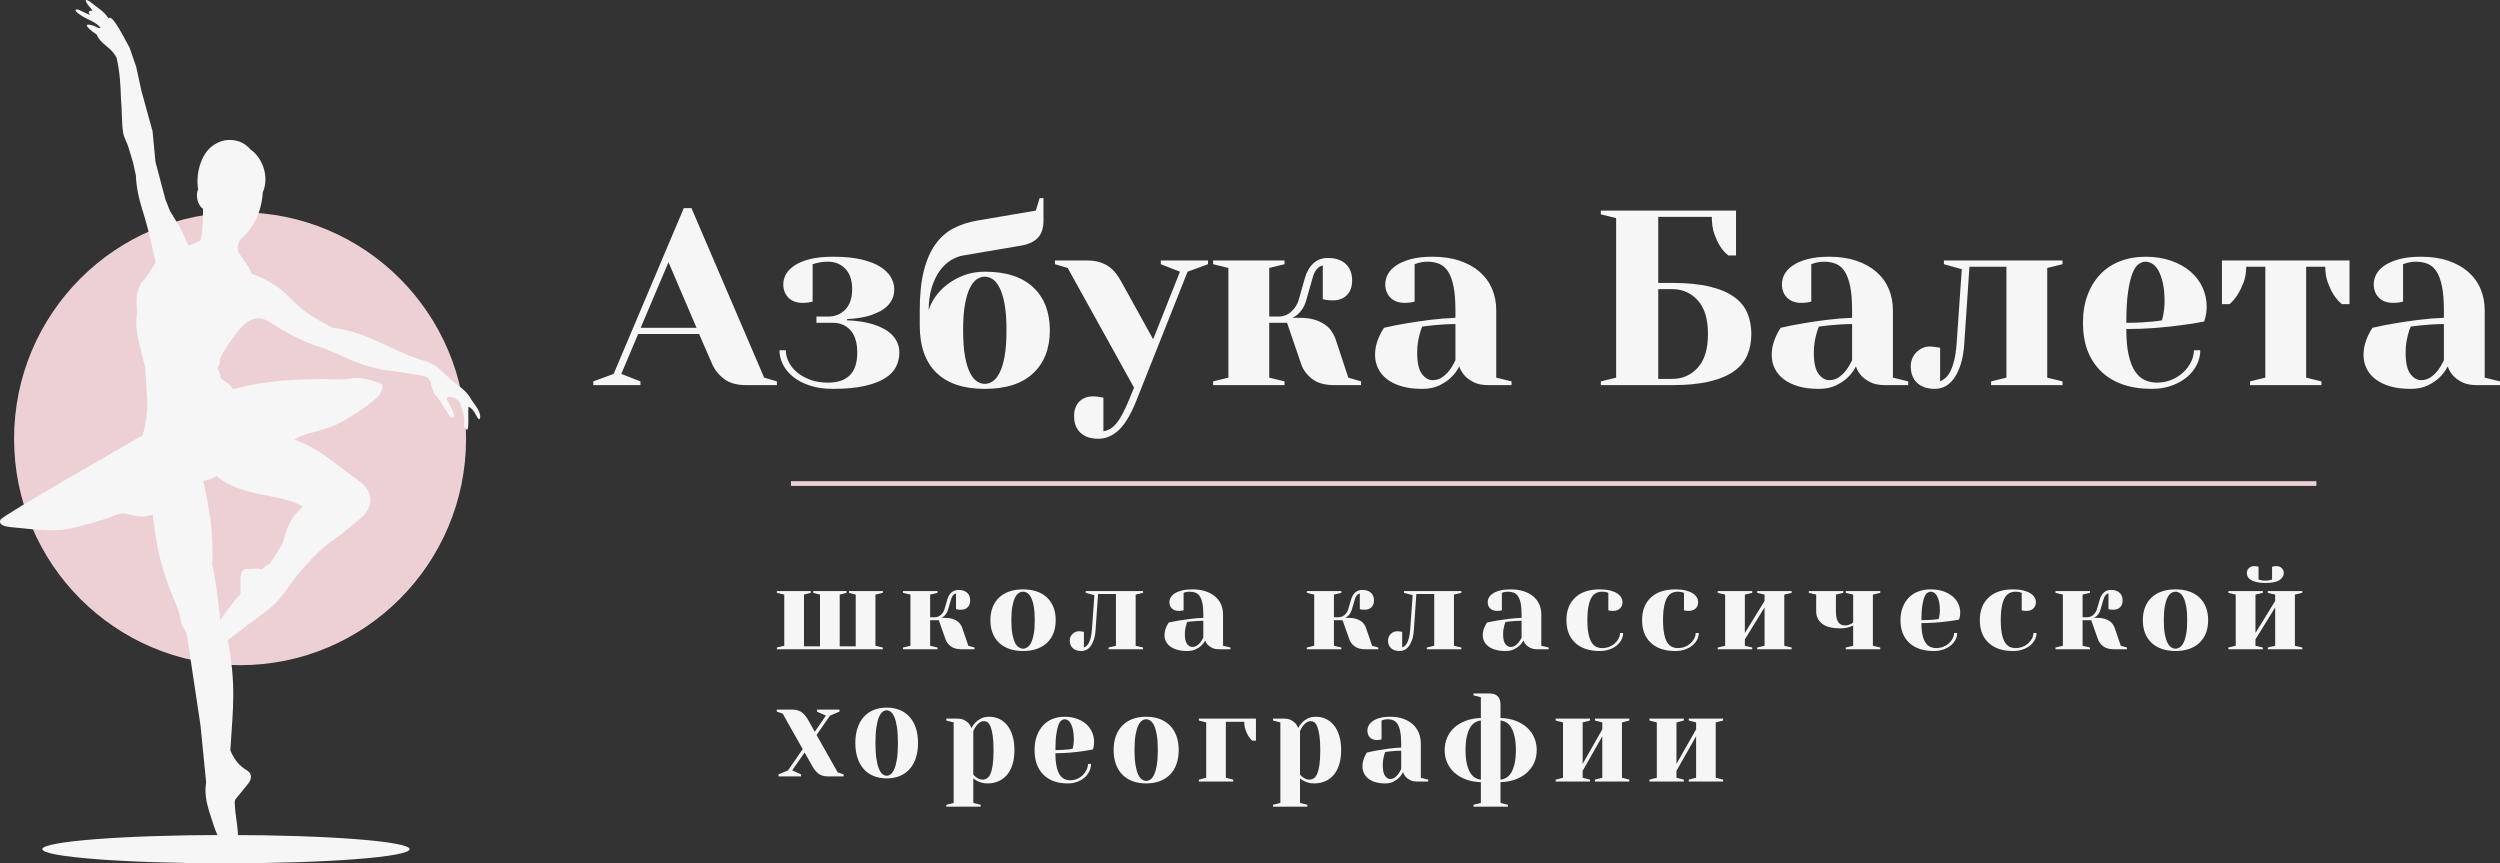 <?xml version="1.0" encoding="UTF-8"?>
<svg xmlns="http://www.w3.org/2000/svg" width="139" height="48" viewBox="0 0 139 48" fill="none">
  <rect x="0" y="0" width="139" height="48" fill="#333333" stroke="none"/>
  <path fill-rule="evenodd" clip-rule="evenodd" d="M13.348 11.804C20.288 11.804 25.913 17.441 25.913 24.394C25.913 31.347 20.288 36.984 13.348 36.984C6.409 36.984 0.783 31.347 0.783 24.394C0.783 17.441 6.409 11.804 13.348 11.804Z" fill="#EDD0D4"></path>
  <path fill-rule="evenodd" clip-rule="evenodd" d="M10.489 13.661C10.712 13.564 10.934 13.467 11.157 13.37C11.268 12.837 11.289 12.231 11.289 11.609C10.972 11.404 10.866 10.855 11.017 10.521C10.873 9.745 11.14 8.61 11.798 8.123C12.121 7.884 12.49 7.75 12.89 7.785C13.284 7.819 13.638 7.966 13.925 8.31C13.999 8.359 14.068 8.415 14.133 8.478C14.707 9.035 14.932 9.96 14.609 10.703C14.549 11.738 14.131 12.661 13.339 13.345C13.252 13.549 13.186 13.757 13.232 13.994C13.554 14.467 13.919 14.925 13.982 15.215C14.861 15.517 15.628 16.01 16.275 16.711C16.859 17.349 17.671 17.79 18.469 18.215C20.608 18.521 21.484 19.378 23.386 19.997C23.488 20.031 23.59 20.062 23.691 20.098C24.247 20.298 24.312 20.406 24.701 20.773C24.989 21.044 25.264 21.28 25.522 21.468C25.807 21.673 26.039 21.905 26.182 22.182C26.342 22.44 26.564 22.668 26.663 22.955C26.754 23.219 26.673 23.496 26.494 23.127C26.383 22.898 26.238 22.69 26.05 22.614C26.008 22.78 26.098 23.941 25.96 23.892C25.876 23.862 25.824 23.773 25.798 23.628C25.833 23.334 25.775 23.074 25.715 22.814C25.639 22.617 25.587 22.34 25.412 22.214C25.304 22.137 25.182 22.086 25.039 22.07C24.826 22.059 24.801 22.163 24.924 22.357C25.007 22.526 25.084 22.697 25.175 22.863C25.242 22.984 25.304 23.276 25.095 23.203C24.953 23.155 24.429 22.166 24.28 22.053C24.085 21.838 24.013 21.559 23.95 21.276C23.892 21.108 23.804 20.986 23.673 20.936C23.593 20.906 23.378 20.882 23.279 20.862C22.61 20.731 21.927 20.64 21.242 20.558C19.597 20.187 19.351 19.881 17.948 19.344C16.852 19.005 15.848 18.486 14.905 17.848C14.162 17.451 13.64 17.898 13.181 18.48C12.803 18.966 12.457 19.458 12.232 19.967C12.236 20.164 12.177 20.33 12.092 20.482C12.195 20.661 12.269 20.846 12.274 21.047C12.578 21.211 12.803 21.415 12.975 21.645C14.565 21.162 16.704 21.041 18.49 21.084C19.681 21.181 19.565 20.744 21.153 21.314C21.433 21.414 21.141 21.947 20.974 22.095C20.365 22.634 19.685 23.065 18.987 23.466C18.045 24.007 16.779 24.066 16.39 24.444C17.998 25.088 18.453 25.668 19.936 26.722C20.785 27.326 20.823 28.177 20.011 28.847C19.646 29.148 19.28 29.45 18.915 29.752C18.261 30.187 17.652 30.693 17.108 31.305C16.812 31.633 16.523 31.971 16.255 32.341C16.014 32.674 15.82 32.953 15.554 33.274C15.128 33.789 14.524 34.176 13.999 34.588C13.559 34.892 13.104 35.278 12.665 35.583C13.126 38.093 12.971 39.181 12.807 41.721C13.018 42.216 13.28 42.574 13.743 42.843C14.045 43.018 13.984 43.347 13.794 43.58C13.63 43.781 13.465 43.983 13.301 44.184C13.011 44.539 13.041 44.436 13.066 44.897C13.098 45.496 13.402 46.762 13.12 47.188C12.947 47.197 12.774 47.205 12.601 47.213C12.04 46.619 11.872 45.827 11.619 45.078C11.472 44.58 11.367 44.071 11.462 43.507C11.358 42.452 11.253 41.397 11.149 40.342C10.901 38.693 10.653 37.043 10.406 35.394C10.335 34.919 10.072 34.962 10.019 34.309C9.991 34.205 9.963 34.101 9.935 33.997C9.932 33.986 9.931 33.974 9.926 33.964C9.155 32.051 8.778 31.165 8.492 28.608C7.632 28.951 7.107 28.358 6.463 28.623C5.624 28.968 4.81 29.171 3.999 29.367C2.966 29.616 1.698 29.404 0.603 29.309C0.335 29.285 -0.128 29.198 0.033 28.888C0.157 28.651 7.092 24.689 7.932 24.197C8.111 23.566 8.196 22.923 8.188 22.269C8.146 21.652 8.105 21.034 8.064 20.416C7.935 19.893 7.805 19.37 7.676 18.846C7.586 18.367 7.53 17.885 7.627 17.384C7.565 16.705 7.549 16.044 7.984 15.575C8.251 15.285 8.444 14.923 8.658 14.592C8.453 13.757 8.294 12.909 8.044 12.087C7.783 11.233 7.598 10.666 7.552 9.739C7.503 9.512 7.453 9.285 7.404 9.058C7.316 8.767 7.228 8.476 7.14 8.185C7.053 7.896 6.891 7.663 6.843 7.357C6.762 6.836 6.787 6.092 6.728 5.527C6.706 4.748 6.661 3.973 6.484 3.217C6.172 2.593 5.648 2.528 5.363 1.908C5.135 1.774 4.39 1.187 5.189 1.426C5.35 1.491 5.457 1.59 5.602 1.555C5.26 1.154 4.953 1.164 4.434 0.809C4.043 0.541 4.2 0.445 4.481 0.59C4.675 0.69 4.868 0.784 5.029 0.84C4.873 0.69 4.901 0.6 5.152 0.583C5.125 0.548 4.818 0.227 4.77 0.059C4.729 -0.085 4.988 0.074 5.038 0.117C5.492 0.503 5.728 0.567 6.043 1.032C6.223 0.684 7.042 2.383 7.206 2.652C7.33 3.012 7.454 3.372 7.577 3.732C7.672 4.171 7.767 4.61 7.862 5.049C8.068 5.797 8.274 6.545 8.481 7.292C8.536 7.866 8.591 8.439 8.646 9.012C8.83 9.705 9.014 10.397 9.198 11.09C9.281 11.3 9.363 11.511 9.446 11.721C9.657 12.07 9.869 12.419 10.081 12.768C10.177 12.987 10.273 13.206 10.37 13.424C10.409 13.503 10.449 13.582 10.489 13.661ZM12.251 34.485C12.567 33.977 12.948 33.495 13.373 33.031C13.373 32.785 13.373 32.538 13.373 32.292C13.38 31.963 13.38 31.538 13.876 31.644C14.105 31.612 14.337 31.601 14.577 31.652C14.681 31.529 14.818 31.42 15.015 31.336C15.257 30.946 15.498 30.555 15.74 30.165C15.897 29.477 16.109 28.797 16.829 28.187C15.924 27.461 13.345 27.664 12.045 26.459C11.814 26.614 11.562 26.691 11.303 26.741C11.605 28.146 11.895 29.564 11.798 31.394C12.033 32.425 12.131 33.455 12.251 34.485Z" fill="#F6F6F6"></path>
  <path fill-rule="evenodd" clip-rule="evenodd" d="M12.565 46.426C18.203 46.426 22.773 46.778 22.773 47.213C22.773 47.647 18.203 48 12.565 48C6.926 48 2.355 47.647 2.355 47.213C2.355 46.778 6.926 46.426 12.565 46.426Z" fill="#F6F6F6"></path>
  <path fill-rule="evenodd" clip-rule="evenodd" d="M43.978 26.754H128.792V27.016H43.978V26.754Z" fill="#EDD0D4"></path>
  <path fill-rule="evenodd" clip-rule="evenodd" d="M43.193 36.002L43.605 35.905V33.059L43.193 32.962V32.865H45.078V32.962L44.701 33.059V35.937H45.592V33.059L45.215 32.962V32.865H47.065V32.962L46.688 33.059V35.937H47.578V33.059L47.202 32.962V32.865H49.086V32.962L48.674 33.059V35.905L49.086 36.002V36.099H43.193V36.002ZM52.538 34.353C52.685 34.353 52.811 34.368 52.918 34.398C53.026 34.428 53.118 34.468 53.196 34.518C53.273 34.567 53.337 34.626 53.384 34.692C53.432 34.759 53.47 34.829 53.497 34.903L53.84 35.905L54.182 36.002V36.099H53.463C53.207 36.099 53.008 36.044 52.864 35.934C52.72 35.824 52.623 35.696 52.572 35.549L52.196 34.482H51.716V35.905L52.127 36.002V36.099H50.209V36.002L50.62 35.905V33.059L50.209 32.962V32.865H52.127V32.962L51.716 33.059V34.32H51.956C52.093 34.32 52.209 34.278 52.305 34.194C52.402 34.11 52.467 34.012 52.504 33.9L52.675 33.318C52.726 33.154 52.802 33.027 52.905 32.937C53.008 32.846 53.137 32.8 53.292 32.8C53.497 32.8 53.657 32.852 53.772 32.956C53.885 33.059 53.943 33.202 53.943 33.382C53.943 33.546 53.896 33.673 53.802 33.764C53.709 33.855 53.584 33.9 53.429 33.9C53.393 33.9 53.357 33.899 53.322 33.897C53.288 33.895 53.26 33.891 53.237 33.887C53.205 33.883 53.178 33.876 53.155 33.867V32.995C53.022 33.025 52.931 33.133 52.881 33.318L52.71 33.9C52.682 33.991 52.648 34.065 52.607 34.123C52.566 34.181 52.525 34.228 52.483 34.262C52.433 34.305 52.383 34.336 52.333 34.353L52.538 34.353ZM56.882 36.066C56.96 36.066 57.037 36.043 57.115 35.995C57.193 35.948 57.262 35.865 57.324 35.746C57.385 35.628 57.436 35.466 57.474 35.261C57.513 35.056 57.532 34.797 57.532 34.482C57.532 34.167 57.513 33.908 57.474 33.703C57.436 33.498 57.385 33.336 57.324 33.218C57.262 33.099 57.193 33.016 57.115 32.969C57.037 32.921 56.96 32.898 56.882 32.898C56.804 32.898 56.727 32.921 56.649 32.969C56.571 33.016 56.502 33.099 56.44 33.218C56.379 33.336 56.328 33.498 56.289 33.703C56.25 33.908 56.231 34.167 56.231 34.482C56.231 34.797 56.25 35.056 56.289 35.261C56.328 35.466 56.379 35.628 56.44 35.746C56.502 35.865 56.571 35.948 56.649 35.995C56.727 36.043 56.804 36.066 56.882 36.066ZM56.882 32.769C57.165 32.769 57.419 32.807 57.642 32.885C57.866 32.962 58.056 33.076 58.214 33.224C58.372 33.373 58.491 33.553 58.574 33.764C58.656 33.975 58.697 34.215 58.697 34.482C58.697 34.749 58.656 34.989 58.574 35.2C58.491 35.411 58.372 35.591 58.214 35.74C58.056 35.889 57.866 36.002 57.642 36.079C57.419 36.157 57.165 36.196 56.882 36.196C56.599 36.196 56.345 36.157 56.121 36.079C55.897 36.002 55.707 35.889 55.549 35.74C55.392 35.591 55.272 35.411 55.19 35.2C55.107 34.989 55.066 34.749 55.066 34.482C55.066 34.215 55.107 33.975 55.19 33.764C55.272 33.553 55.392 33.373 55.549 33.224C55.707 33.076 55.897 32.962 56.121 32.885C56.345 32.807 56.599 32.769 56.882 32.769ZM60.848 33.091L60.369 32.962V32.865H63.554V32.962L63.143 33.059V35.905L63.554 36.002V36.099H61.636V36.002L62.047 35.905V33.027H61.053L60.916 34.999C60.903 35.22 60.871 35.405 60.821 35.556C60.771 35.706 60.71 35.83 60.64 35.924C60.569 36.019 60.49 36.088 60.403 36.131C60.316 36.174 60.225 36.196 60.129 36.196C59.923 36.196 59.764 36.144 59.65 36.041C59.535 35.937 59.478 35.795 59.478 35.614C59.478 35.467 59.53 35.344 59.633 35.245C59.735 35.146 59.855 35.097 59.992 35.097C60.028 35.097 60.062 35.098 60.091 35.103C60.121 35.107 60.149 35.111 60.177 35.116C60.204 35.12 60.234 35.124 60.266 35.129V36.002C60.307 35.985 60.352 35.958 60.4 35.921C60.447 35.884 60.492 35.83 60.533 35.756C60.574 35.683 60.611 35.585 60.643 35.462C60.675 35.339 60.697 35.185 60.711 34.999L60.848 33.091ZM66.014 34.579C65.986 34.635 65.964 34.7 65.945 34.773C65.927 34.834 65.911 34.904 65.897 34.986C65.884 35.069 65.877 35.159 65.877 35.258C65.877 35.517 65.919 35.7 66.004 35.808C66.088 35.916 66.183 35.97 66.288 35.97C66.393 35.97 66.483 35.943 66.559 35.889C66.634 35.835 66.697 35.775 66.747 35.711C66.806 35.633 66.859 35.547 66.904 35.452V34.515C66.799 34.515 66.694 34.518 66.589 34.524C66.484 34.531 66.388 34.538 66.302 34.547C66.201 34.56 66.105 34.57 66.014 34.579ZM66.288 32.769C66.562 32.769 66.805 32.803 67.017 32.872C67.23 32.941 67.409 33.037 67.555 33.16C67.701 33.283 67.812 33.429 67.888 33.599C67.963 33.77 68.001 33.956 68.001 34.159V35.905L68.412 36.002V36.099H67.795C67.631 36.099 67.498 36.074 67.398 36.024C67.297 35.975 67.217 35.92 67.158 35.86C67.089 35.786 67.039 35.705 67.007 35.614C66.948 35.726 66.873 35.823 66.781 35.905C66.704 35.978 66.601 36.045 66.473 36.105C66.345 36.166 66.192 36.196 66.014 36.196C65.799 36.196 65.613 36.173 65.456 36.128C65.298 36.083 65.167 36.02 65.061 35.94C64.957 35.86 64.878 35.768 64.825 35.662C64.773 35.557 64.746 35.443 64.746 35.323C64.746 35.224 64.758 35.132 64.781 35.048C64.804 34.964 64.831 34.889 64.863 34.825C64.899 34.747 64.941 34.676 64.986 34.611C65.178 34.568 65.381 34.53 65.596 34.495C65.779 34.465 65.984 34.436 66.213 34.408C66.441 34.38 66.671 34.361 66.904 34.353V34.159C66.904 33.909 66.887 33.702 66.853 33.538C66.819 33.374 66.77 33.245 66.706 33.15C66.642 33.055 66.563 32.989 66.469 32.953C66.376 32.916 66.27 32.898 66.151 32.898C66.101 32.898 66.055 32.901 66.014 32.907C65.973 32.914 65.936 32.921 65.904 32.93C65.868 32.943 65.836 32.954 65.808 32.962V33.932C65.776 33.941 65.747 33.947 65.719 33.952C65.692 33.956 65.663 33.959 65.634 33.961C65.604 33.964 65.571 33.965 65.534 33.965C65.379 33.965 65.255 33.92 65.161 33.832C65.067 33.744 65.02 33.626 65.02 33.48C65.02 33.389 65.044 33.301 65.092 33.218C65.141 33.133 65.216 33.058 65.319 32.991C65.421 32.925 65.553 32.87 65.713 32.83C65.873 32.789 66.064 32.769 66.288 32.769ZM74.988 34.353C75.134 34.353 75.261 34.368 75.368 34.398C75.476 34.428 75.568 34.468 75.646 34.518C75.724 34.567 75.786 34.626 75.835 34.692C75.883 34.759 75.92 34.829 75.948 34.903L76.29 35.905L76.632 36.002V36.099H75.913C75.658 36.099 75.458 36.044 75.314 35.934C75.17 35.824 75.073 35.696 75.023 35.549L74.646 34.482H74.166V35.905L74.577 36.002V36.099H72.659V36.002L73.07 35.905V33.059L72.659 32.962V32.865H74.577V32.962L74.166 33.059V34.32H74.406C74.543 34.32 74.66 34.278 74.755 34.194C74.851 34.11 74.918 34.012 74.954 33.9L75.125 33.318C75.176 33.154 75.252 33.027 75.355 32.937C75.458 32.846 75.586 32.8 75.742 32.8C75.948 32.8 76.107 32.852 76.222 32.956C76.336 33.059 76.393 33.202 76.393 33.382C76.393 33.546 76.346 33.673 76.252 33.764C76.159 33.855 76.034 33.9 75.879 33.9C75.843 33.9 75.807 33.899 75.773 33.897C75.739 33.895 75.71 33.891 75.687 33.887C75.655 33.883 75.628 33.876 75.605 33.867V32.995C75.472 33.025 75.381 33.133 75.331 33.318L75.16 33.9C75.132 33.991 75.098 34.065 75.057 34.123C75.016 34.181 74.975 34.228 74.934 34.262C74.883 34.305 74.833 34.336 74.783 34.353L74.988 34.353ZM78.544 33.091L78.065 32.962V32.865H81.25V32.962L80.839 33.059V35.905L81.25 36.002V36.099H79.332V36.002L79.743 35.905V33.027H78.749L78.612 34.999C78.599 35.22 78.567 35.405 78.517 35.556C78.466 35.706 78.406 35.83 78.335 35.924C78.264 36.019 78.185 36.088 78.099 36.131C78.012 36.174 77.921 36.196 77.825 36.196C77.619 36.196 77.459 36.144 77.345 36.041C77.231 35.937 77.174 35.795 77.174 35.614C77.174 35.467 77.225 35.344 77.328 35.245C77.43 35.146 77.551 35.097 77.688 35.097C77.724 35.097 77.757 35.098 77.787 35.103C77.817 35.107 77.845 35.111 77.872 35.116C77.9 35.12 77.93 35.124 77.962 35.129V36.002C78.003 35.985 78.047 35.958 78.095 35.921C78.143 35.884 78.188 35.83 78.229 35.756C78.27 35.683 78.306 35.585 78.338 35.462C78.371 35.339 78.393 35.185 78.407 34.999L78.544 33.091ZM83.709 34.579C83.682 34.635 83.66 34.7 83.641 34.773C83.623 34.834 83.607 34.904 83.593 34.986C83.579 35.069 83.573 35.159 83.573 35.258C83.573 35.517 83.615 35.7 83.699 35.808C83.784 35.916 83.879 35.97 83.984 35.97C84.089 35.97 84.179 35.943 84.254 35.889C84.33 35.835 84.393 35.775 84.442 35.711C84.502 35.633 84.555 35.547 84.6 35.452V34.515C84.495 34.515 84.39 34.518 84.285 34.524C84.18 34.531 84.084 34.538 83.997 34.547C83.897 34.56 83.801 34.57 83.709 34.579ZM83.984 32.769C84.258 32.769 84.501 32.803 84.713 32.872C84.925 32.941 85.105 33.037 85.251 33.16C85.397 33.283 85.508 33.429 85.583 33.599C85.658 33.77 85.696 33.956 85.696 34.159V35.905L86.107 36.002V36.099H85.491C85.326 36.099 85.194 36.074 85.093 36.024C84.993 35.975 84.913 35.92 84.854 35.86C84.785 35.786 84.735 35.705 84.703 35.614C84.643 35.726 84.568 35.823 84.477 35.905C84.399 35.978 84.297 36.045 84.168 36.105C84.04 36.166 83.887 36.196 83.709 36.196C83.495 36.196 83.309 36.173 83.151 36.128C82.994 36.083 82.862 36.02 82.757 35.94C82.652 35.86 82.573 35.768 82.521 35.662C82.468 35.557 82.442 35.443 82.442 35.323C82.442 35.224 82.454 35.132 82.476 35.048C82.499 34.964 82.527 34.889 82.559 34.825C82.595 34.747 82.636 34.676 82.682 34.611C82.874 34.568 83.077 34.53 83.291 34.495C83.474 34.465 83.68 34.436 83.908 34.408C84.136 34.38 84.367 34.361 84.6 34.353V34.159C84.6 33.909 84.583 33.702 84.549 33.538C84.515 33.374 84.465 33.245 84.401 33.15C84.338 33.055 84.259 32.989 84.165 32.953C84.071 32.916 83.965 32.898 83.846 32.898C83.796 32.898 83.751 32.901 83.709 32.907C83.668 32.914 83.632 32.921 83.6 32.93C83.563 32.943 83.531 32.954 83.504 32.962V33.932C83.472 33.941 83.442 33.947 83.415 33.952C83.388 33.956 83.359 33.959 83.329 33.961C83.299 33.964 83.266 33.965 83.23 33.965C83.075 33.965 82.95 33.92 82.856 33.832C82.763 33.744 82.716 33.626 82.716 33.48C82.716 33.389 82.74 33.301 82.788 33.218C82.836 33.133 82.911 33.058 83.014 32.991C83.117 32.925 83.248 32.87 83.408 32.83C83.568 32.789 83.76 32.769 83.984 32.769ZM89.081 32.898C88.962 32.898 88.852 32.921 88.752 32.969C88.651 33.016 88.564 33.099 88.491 33.218C88.419 33.336 88.361 33.498 88.32 33.703C88.279 33.908 88.258 34.167 88.258 34.482C88.258 34.788 88.279 35.041 88.32 35.242C88.361 35.442 88.419 35.601 88.491 35.717C88.564 35.834 88.651 35.916 88.752 35.963C88.852 36.01 88.962 36.034 89.081 36.034C89.218 36.034 89.346 36.01 89.468 35.963C89.589 35.916 89.694 35.852 89.783 35.772C89.872 35.693 89.943 35.602 89.995 35.501C90.048 35.399 90.074 35.297 90.074 35.194H90.245C90.245 35.323 90.214 35.448 90.153 35.569C90.091 35.689 90.003 35.796 89.889 35.889C89.775 35.981 89.638 36.056 89.478 36.112C89.318 36.168 89.14 36.196 88.944 36.196C88.359 36.196 87.904 36.044 87.58 35.74C87.256 35.436 87.094 35.017 87.094 34.482C87.094 33.947 87.256 33.528 87.58 33.224C87.904 32.92 88.359 32.769 88.944 32.769C89.167 32.769 89.359 32.789 89.519 32.83C89.679 32.871 89.81 32.925 89.913 32.991C90.016 33.058 90.091 33.134 90.139 33.218C90.187 33.302 90.211 33.389 90.211 33.48C90.211 33.626 90.164 33.744 90.07 33.832C89.977 33.92 89.852 33.965 89.697 33.965C89.661 33.965 89.625 33.963 89.591 33.962C89.557 33.959 89.528 33.956 89.505 33.952C89.473 33.947 89.446 33.941 89.423 33.933V32.963C89.395 32.954 89.364 32.943 89.327 32.93C89.295 32.922 89.259 32.914 89.218 32.907C89.177 32.901 89.131 32.898 89.081 32.898ZM93.287 32.898C93.168 32.898 93.059 32.921 92.958 32.969C92.857 33.016 92.771 33.099 92.698 33.218C92.624 33.336 92.568 33.498 92.527 33.703C92.486 33.908 92.465 34.167 92.465 34.482C92.465 34.788 92.486 35.041 92.527 35.242C92.568 35.442 92.624 35.601 92.698 35.717C92.771 35.834 92.857 35.916 92.958 35.963C93.059 36.01 93.168 36.034 93.287 36.034C93.424 36.034 93.553 36.01 93.674 35.963C93.795 35.916 93.9 35.852 93.989 35.772C94.078 35.693 94.149 35.602 94.201 35.501C94.254 35.399 94.28 35.297 94.28 35.194H94.452C94.452 35.323 94.421 35.448 94.359 35.569C94.297 35.689 94.21 35.796 94.095 35.889C93.981 35.981 93.844 36.056 93.684 36.112C93.525 36.168 93.346 36.196 93.15 36.196C92.566 36.196 92.111 36.044 91.787 35.74C91.462 35.436 91.3 35.017 91.3 34.482C91.3 33.947 91.462 33.528 91.787 33.224C92.111 32.92 92.566 32.769 93.15 32.769C93.374 32.769 93.566 32.789 93.725 32.83C93.885 32.871 94.017 32.925 94.119 32.991C94.222 33.058 94.297 33.134 94.345 33.218C94.393 33.302 94.417 33.389 94.417 33.48C94.417 33.626 94.371 33.744 94.276 33.832C94.183 33.92 94.059 33.965 93.903 33.965C93.867 33.965 93.832 33.963 93.797 33.962C93.763 33.959 93.734 33.956 93.712 33.952C93.68 33.947 93.652 33.941 93.629 33.933V32.963C93.602 32.954 93.57 32.943 93.534 32.93C93.502 32.922 93.465 32.914 93.424 32.907C93.383 32.901 93.337 32.898 93.287 32.898ZM97.699 32.962V32.865H99.617V32.962L99.206 33.059V35.905L99.617 36.002V36.099H97.699V36.002L98.11 35.905V33.771L97.014 35.549V35.905L97.425 36.002V36.099H95.507V36.002L95.918 35.905V33.059L95.507 32.962V32.865H97.425V32.962L97.014 33.059V35.194L98.11 33.415V33.059L97.699 32.962ZM103.036 33.059L102.625 32.962V32.865H104.543V32.962L104.132 33.059V35.905L104.543 36.002V36.099H102.625V36.002L103.036 35.905V34.773C102.981 34.808 102.917 34.836 102.844 34.857C102.78 34.879 102.703 34.897 102.614 34.912C102.525 34.927 102.426 34.935 102.316 34.935C101.855 34.935 101.517 34.848 101.303 34.673C101.088 34.498 100.98 34.273 100.98 33.997V33.059L100.569 32.962V32.865H102.488V32.962L102.077 33.059V33.997C102.077 34.144 102.089 34.266 102.115 34.366C102.139 34.465 102.173 34.544 102.217 34.605C102.26 34.665 102.314 34.708 102.378 34.734C102.442 34.76 102.513 34.773 102.59 34.773C102.65 34.773 102.707 34.765 102.762 34.75C102.817 34.735 102.864 34.717 102.905 34.696C102.956 34.674 102.999 34.646 103.036 34.611V33.059ZM106.831 34.482C106.986 34.482 107.123 34.479 107.242 34.472C107.361 34.466 107.461 34.458 107.543 34.45C107.639 34.441 107.722 34.431 107.79 34.417C107.8 34.374 107.811 34.327 107.824 34.275C107.833 34.228 107.842 34.175 107.848 34.117C107.855 34.059 107.859 33.997 107.859 33.932C107.859 33.738 107.842 33.575 107.811 33.444C107.779 33.312 107.738 33.206 107.691 33.124C107.643 33.042 107.588 32.984 107.526 32.949C107.465 32.915 107.404 32.898 107.345 32.898C107.286 32.898 107.225 32.918 107.163 32.959C107.101 33 107.047 33.078 106.999 33.192C106.951 33.306 106.911 33.467 106.879 33.673C106.847 33.881 106.831 34.15 106.831 34.482ZM107.516 36.196C106.932 36.196 106.477 36.044 106.153 35.74C105.829 35.436 105.667 35.017 105.667 34.482C105.667 34.215 105.708 33.975 105.79 33.764C105.872 33.553 105.986 33.373 106.132 33.224C106.278 33.076 106.455 32.962 106.663 32.885C106.871 32.807 107.098 32.769 107.345 32.769C107.601 32.769 107.83 32.803 108.034 32.872C108.237 32.941 108.409 33.033 108.551 33.15C108.692 33.266 108.801 33.403 108.876 33.561C108.952 33.718 108.989 33.885 108.989 34.062C108.989 34.122 108.986 34.175 108.979 34.22C108.972 34.265 108.964 34.305 108.955 34.34C108.941 34.383 108.93 34.42 108.921 34.45C108.719 34.488 108.507 34.521 108.284 34.547C108.091 34.573 107.87 34.595 107.619 34.615C107.368 34.634 107.105 34.644 106.831 34.644C106.831 34.911 106.852 35.134 106.893 35.313C106.934 35.492 106.991 35.634 107.064 35.74C107.137 35.846 107.224 35.921 107.324 35.966C107.425 36.011 107.534 36.034 107.653 36.034C107.79 36.034 107.919 36.01 108.04 35.963C108.161 35.916 108.266 35.852 108.355 35.772C108.444 35.693 108.515 35.602 108.568 35.501C108.62 35.399 108.646 35.297 108.646 35.194H108.818C108.818 35.323 108.787 35.448 108.725 35.569C108.664 35.689 108.576 35.796 108.462 35.889C108.347 35.981 108.21 36.056 108.05 36.112C107.891 36.168 107.713 36.196 107.516 36.196ZM112.065 32.898C111.947 32.898 111.837 32.921 111.736 32.969C111.636 33.016 111.549 33.099 111.476 33.218C111.403 33.336 111.346 33.498 111.305 33.703C111.263 33.908 111.243 34.167 111.243 34.482C111.243 34.788 111.263 35.041 111.305 35.242C111.346 35.442 111.403 35.601 111.476 35.717C111.549 35.834 111.636 35.916 111.736 35.963C111.837 36.01 111.947 36.034 112.065 36.034C112.202 36.034 112.331 36.01 112.452 35.963C112.573 35.916 112.678 35.852 112.767 35.772C112.856 35.693 112.927 35.602 112.98 35.501C113.032 35.399 113.059 35.297 113.059 35.194H113.23C113.23 35.323 113.199 35.448 113.137 35.569C113.075 35.689 112.988 35.796 112.873 35.889C112.759 35.981 112.622 36.056 112.463 36.112C112.302 36.168 112.124 36.196 111.928 36.196C111.343 36.196 110.889 36.044 110.565 35.74C110.241 35.436 110.078 35.017 110.078 34.482C110.078 33.947 110.241 33.528 110.565 33.224C110.889 32.92 111.343 32.769 111.928 32.769C112.152 32.769 112.343 32.789 112.503 32.83C112.663 32.871 112.795 32.925 112.898 32.991C113 33.058 113.075 33.134 113.124 33.218C113.172 33.302 113.195 33.389 113.195 33.48C113.195 33.626 113.149 33.744 113.055 33.832C112.962 33.92 112.837 33.965 112.682 33.965C112.645 33.965 112.61 33.963 112.576 33.962C112.541 33.959 112.513 33.956 112.49 33.952C112.458 33.947 112.431 33.941 112.407 33.933V32.963C112.38 32.954 112.348 32.943 112.312 32.93C112.279 32.922 112.243 32.914 112.202 32.907C112.161 32.901 112.115 32.898 112.065 32.898ZM116.614 34.353C116.76 34.353 116.887 34.368 116.994 34.398C117.102 34.428 117.194 34.468 117.272 34.518C117.349 34.567 117.412 34.626 117.46 34.692C117.508 34.759 117.546 34.829 117.573 34.903L117.916 35.905L118.258 36.002V36.099H117.539C117.283 36.099 117.083 36.044 116.94 35.934C116.796 35.824 116.699 35.696 116.648 35.549L116.272 34.482H115.792V35.905L116.203 36.002V36.099H114.285V36.002L114.696 35.905V33.059L114.285 32.962V32.865H116.203V32.962L115.792 33.059V34.32H116.031C116.169 34.32 116.285 34.278 116.381 34.194C116.477 34.11 116.543 34.012 116.58 33.9L116.751 33.318C116.801 33.154 116.878 33.027 116.981 32.937C117.083 32.846 117.212 32.8 117.368 32.8C117.573 32.8 117.733 32.852 117.847 32.956C117.961 33.059 118.018 33.202 118.018 33.382C118.018 33.546 117.972 33.673 117.878 33.764C117.784 33.855 117.66 33.9 117.505 33.9C117.468 33.9 117.433 33.899 117.398 33.897C117.364 33.895 117.336 33.891 117.313 33.887C117.281 33.883 117.254 33.876 117.231 33.867V32.995C117.098 33.025 117.007 33.133 116.956 33.318L116.785 33.9C116.758 33.991 116.724 34.065 116.683 34.123C116.642 34.181 116.6 34.228 116.559 34.262C116.509 34.305 116.459 34.336 116.408 34.353L116.614 34.353ZM120.957 36.066C121.035 36.066 121.113 36.043 121.19 35.995C121.268 35.948 121.338 35.865 121.399 35.746C121.461 35.628 121.511 35.466 121.55 35.261C121.589 35.056 121.608 34.797 121.608 34.482C121.608 34.167 121.589 33.908 121.55 33.703C121.511 33.498 121.461 33.336 121.399 33.218C121.338 33.099 121.268 33.016 121.19 32.969C121.113 32.921 121.035 32.898 120.957 32.898C120.88 32.898 120.802 32.921 120.725 32.969C120.647 33.016 120.577 33.099 120.516 33.218C120.454 33.336 120.404 33.498 120.365 33.703C120.326 33.908 120.307 34.167 120.307 34.482C120.307 34.797 120.326 35.056 120.365 35.261C120.404 35.466 120.454 35.628 120.516 35.746C120.577 35.865 120.647 35.948 120.725 35.995C120.802 36.043 120.88 36.066 120.957 36.066ZM120.957 32.769C121.241 32.769 121.494 32.807 121.718 32.885C121.941 32.962 122.133 33.076 122.29 33.224C122.447 33.373 122.568 33.553 122.649 33.764C122.732 33.975 122.773 34.215 122.773 34.482C122.773 34.749 122.732 34.989 122.649 35.2C122.568 35.411 122.447 35.591 122.29 35.74C122.133 35.889 121.941 36.002 121.718 36.079C121.494 36.157 121.241 36.196 120.957 36.196C120.674 36.196 120.421 36.157 120.197 36.079C119.973 36.002 119.783 35.889 119.625 35.74C119.467 35.591 119.347 35.411 119.265 35.2C119.183 34.989 119.142 34.749 119.142 34.482C119.142 34.215 119.183 33.975 119.265 33.764C119.347 33.553 119.467 33.373 119.625 33.224C119.783 33.076 119.973 32.962 120.197 32.885C120.421 32.807 120.674 32.769 120.957 32.769ZM126.089 32.962V32.865H128.007V32.962L127.596 33.059V35.905L128.007 36.002V36.099H126.089V36.002L126.5 35.905V33.771L125.404 35.549V35.905L125.815 36.002V36.099H123.896V36.002L124.307 35.905V33.059L123.896 32.962V32.865H125.815V32.962L125.404 33.059V35.194L126.5 33.415V33.059L126.089 32.962ZM125.952 32.283C126.071 32.283 126.163 32.272 126.229 32.248C126.296 32.224 126.328 32.214 126.328 32.218V31.507C126.356 31.503 126.383 31.499 126.411 31.494C126.433 31.49 126.459 31.486 126.486 31.482C126.514 31.477 126.541 31.475 126.568 31.475C126.687 31.475 126.785 31.512 126.863 31.585C126.94 31.658 126.979 31.751 126.979 31.863C126.979 32.01 126.902 32.138 126.746 32.248C126.591 32.358 126.326 32.413 125.952 32.413C125.764 32.413 125.606 32.398 125.475 32.367C125.346 32.337 125.239 32.297 125.157 32.248C125.075 32.198 125.015 32.14 124.979 32.073C124.942 32.006 124.924 31.936 124.924 31.863C124.924 31.751 124.963 31.658 125.041 31.585C125.118 31.512 125.216 31.475 125.335 31.475C125.358 31.475 125.384 31.477 125.414 31.482C125.444 31.486 125.47 31.49 125.493 31.494C125.52 31.499 125.547 31.503 125.575 31.507V32.218C125.575 32.214 125.608 32.224 125.674 32.248C125.74 32.272 125.833 32.283 125.952 32.283Z" fill="#F6F6F6"></path>
  <path fill-rule="evenodd" clip-rule="evenodd" d="M44.63 41.652L43.518 39.678L43.19 39.566V39.455H44.077C44.191 39.455 44.292 39.471 44.38 39.503C44.468 39.535 44.545 39.578 44.614 39.633C44.681 39.687 44.744 39.753 44.801 39.83C44.858 39.907 44.913 39.992 44.965 40.086L45.301 40.687L45.919 39.789L45.426 39.566V39.455H46.676V39.566L46.149 39.789L45.4 40.865L46.577 42.944L46.906 43.055V43.167H46.018C45.904 43.167 45.803 43.152 45.715 43.122C45.627 43.092 45.548 43.049 45.478 42.992C45.409 42.935 45.346 42.868 45.291 42.792C45.236 42.715 45.182 42.63 45.13 42.536L44.735 41.838L44.044 42.833L44.538 43.055V43.167H43.288V43.055L43.814 42.833L44.63 41.652ZM49.3 43.13C49.374 43.13 49.449 43.102 49.523 43.048C49.598 42.993 49.665 42.898 49.724 42.762C49.783 42.626 49.831 42.441 49.869 42.205C49.906 41.97 49.925 41.672 49.925 41.311C49.925 40.949 49.906 40.651 49.869 40.416C49.831 40.181 49.783 39.995 49.724 39.859C49.665 39.723 49.598 39.628 49.523 39.574C49.449 39.519 49.374 39.492 49.3 39.492C49.225 39.492 49.151 39.519 49.076 39.574C49.002 39.628 48.935 39.723 48.876 39.859C48.816 39.995 48.768 40.181 48.731 40.416C48.694 40.651 48.675 40.949 48.675 41.311C48.675 41.672 48.694 41.97 48.731 42.205C48.768 42.441 48.816 42.626 48.876 42.762C48.935 42.898 49.002 42.993 49.076 43.048C49.151 43.102 49.225 43.13 49.3 43.13ZM49.3 39.344C49.572 39.344 49.815 39.388 50.03 39.477C50.245 39.566 50.428 39.696 50.579 39.867C50.73 40.037 50.845 40.244 50.924 40.487C51.003 40.729 51.042 41.004 51.042 41.311C51.042 41.618 51.003 41.892 50.924 42.135C50.845 42.377 50.73 42.584 50.579 42.755C50.428 42.926 50.245 43.055 50.03 43.144C49.815 43.234 49.572 43.278 49.3 43.278C49.028 43.278 48.785 43.234 48.57 43.144C48.355 43.055 48.172 42.926 48.02 42.755C47.869 42.584 47.754 42.377 47.675 42.135C47.596 41.892 47.557 41.618 47.557 41.311C47.557 41.004 47.596 40.729 47.675 40.487C47.754 40.244 47.869 40.037 48.02 39.867C48.172 39.696 48.355 39.566 48.57 39.477C48.785 39.388 49.028 39.344 49.3 39.344Z" fill="#F6F6F6"></path>
  <path fill-rule="evenodd" clip-rule="evenodd" d="M54.115 43.069C54.16 43.119 54.21 43.166 54.265 43.208C54.315 43.245 54.371 43.278 54.432 43.306C54.494 43.334 54.559 43.348 54.627 43.348C54.714 43.348 54.794 43.326 54.869 43.282C54.944 43.237 55.009 43.156 55.064 43.036C55.119 42.918 55.162 42.751 55.194 42.537C55.225 42.322 55.241 42.045 55.241 41.704C55.241 41.373 55.225 41.103 55.194 40.893C55.162 40.683 55.122 40.519 55.074 40.4C55.026 40.281 54.972 40.2 54.91 40.158C54.849 40.117 54.789 40.096 54.73 40.096C54.625 40.096 54.534 40.124 54.456 40.183C54.379 40.241 54.315 40.305 54.265 40.376C54.206 40.459 54.156 40.553 54.115 40.655V43.069ZM53.023 40.166L52.613 40.061V39.956H53.227C53.387 39.956 53.518 39.984 53.62 40.039C53.723 40.096 53.803 40.156 53.862 40.221C53.93 40.301 53.981 40.387 54.013 40.48C54.072 40.364 54.147 40.259 54.238 40.166C54.315 40.086 54.417 40.014 54.542 39.949C54.667 39.883 54.821 39.851 55.002 39.851C55.198 39.851 55.381 39.89 55.552 39.97C55.723 40.049 55.871 40.166 55.996 40.32C56.121 40.473 56.22 40.666 56.293 40.896C56.365 41.127 56.402 41.397 56.402 41.704C56.402 42.012 56.365 42.282 56.293 42.512C56.22 42.743 56.117 42.935 55.985 43.089C55.853 43.243 55.696 43.36 55.511 43.439C55.327 43.518 55.123 43.558 54.9 43.558C54.782 43.558 54.674 43.544 54.576 43.516C54.478 43.488 54.395 43.455 54.327 43.418C54.245 43.376 54.174 43.33 54.115 43.278V44.642L54.525 44.747V44.852H52.613V44.747L53.023 44.642V40.166ZM58.682 41.704C58.837 41.704 58.973 41.701 59.092 41.694C59.21 41.687 59.31 41.679 59.392 41.669C59.488 41.66 59.569 41.648 59.638 41.634C59.647 41.588 59.658 41.536 59.672 41.48C59.681 41.429 59.689 41.372 59.696 41.309C59.703 41.246 59.706 41.18 59.706 41.11C59.706 40.9 59.69 40.724 59.658 40.581C59.627 40.439 59.587 40.324 59.539 40.236C59.491 40.147 59.437 40.084 59.375 40.047C59.313 40.009 59.253 39.99 59.194 39.99C59.135 39.99 59.075 40.013 59.013 40.057C58.952 40.102 58.897 40.185 58.849 40.309C58.802 40.433 58.762 40.606 58.73 40.83C58.698 41.054 58.682 41.345 58.682 41.704ZM59.365 43.558C58.782 43.558 58.329 43.393 58.006 43.065C57.683 42.736 57.522 42.282 57.522 41.704C57.522 41.415 57.563 41.156 57.644 40.928C57.726 40.7 57.84 40.505 57.986 40.344C58.131 40.183 58.308 40.061 58.515 39.976C58.722 39.893 58.948 39.851 59.194 39.851C59.449 39.851 59.678 39.888 59.88 39.963C60.083 40.038 60.254 40.138 60.395 40.263C60.536 40.389 60.645 40.538 60.72 40.708C60.795 40.878 60.832 41.058 60.832 41.249C60.832 41.315 60.829 41.372 60.822 41.421C60.816 41.47 60.807 41.513 60.798 41.55C60.785 41.597 60.773 41.637 60.764 41.669C60.564 41.711 60.352 41.746 60.129 41.774C59.938 41.802 59.717 41.827 59.467 41.848C59.217 41.869 58.955 41.88 58.682 41.88C58.682 42.168 58.703 42.409 58.744 42.603C58.784 42.796 58.841 42.951 58.914 43.065C58.987 43.179 59.073 43.26 59.174 43.309C59.274 43.358 59.383 43.383 59.501 43.383C59.638 43.383 59.766 43.357 59.887 43.306C60.008 43.255 60.112 43.186 60.201 43.099C60.29 43.013 60.36 42.915 60.412 42.806C60.465 42.696 60.491 42.586 60.491 42.474H60.662C60.662 42.614 60.631 42.749 60.57 42.88C60.508 43.01 60.421 43.125 60.307 43.226C60.193 43.326 60.057 43.406 59.897 43.467C59.738 43.528 59.56 43.558 59.365 43.558ZM63.727 43.418C63.804 43.418 63.882 43.392 63.959 43.341C64.037 43.29 64.106 43.2 64.167 43.072C64.229 42.943 64.279 42.769 64.318 42.547C64.356 42.325 64.375 42.045 64.375 41.704C64.375 41.364 64.356 41.083 64.318 40.861C64.279 40.64 64.229 40.465 64.167 40.337C64.106 40.209 64.037 40.119 63.959 40.068C63.882 40.016 63.804 39.99 63.727 39.99C63.65 39.99 63.572 40.016 63.495 40.068C63.417 40.119 63.348 40.209 63.287 40.337C63.225 40.465 63.175 40.64 63.137 40.861C63.098 41.083 63.078 41.364 63.078 41.704C63.078 42.045 63.098 42.325 63.137 42.547C63.175 42.769 63.225 42.943 63.287 43.072C63.348 43.2 63.417 43.29 63.495 43.341C63.572 43.392 63.65 43.418 63.727 43.418ZM63.727 39.851C64.009 39.851 64.262 39.893 64.484 39.976C64.708 40.061 64.898 40.183 65.055 40.344C65.212 40.505 65.331 40.7 65.413 40.928C65.495 41.156 65.536 41.415 65.536 41.704C65.536 41.993 65.495 42.252 65.413 42.481C65.331 42.709 65.212 42.904 65.055 43.065C64.898 43.226 64.708 43.348 64.484 43.432C64.262 43.516 64.009 43.558 63.727 43.558C63.445 43.558 63.192 43.516 62.969 43.432C62.746 43.348 62.556 43.226 62.399 43.065C62.242 42.904 62.123 42.709 62.041 42.481C61.959 42.252 61.918 41.993 61.918 41.704C61.918 41.415 61.959 41.156 62.041 40.928C62.123 40.7 62.242 40.505 62.399 40.344C62.556 40.183 62.746 40.061 62.969 39.976C63.192 39.893 63.445 39.851 63.727 39.851ZM66.656 40.061V39.956H69.83V41.18H69.625C69.539 41.105 69.464 41.014 69.4 40.907C69.345 40.814 69.295 40.703 69.25 40.575C69.204 40.447 69.181 40.298 69.181 40.131H68.157V43.243L68.567 43.348V43.453H66.656V43.348L67.065 43.243V40.166L66.656 40.061ZM72.281 43.069C72.326 43.119 72.376 43.166 72.431 43.208C72.481 43.245 72.537 43.278 72.598 43.306C72.659 43.334 72.724 43.348 72.793 43.348C72.879 43.348 72.96 43.326 73.035 43.282C73.11 43.237 73.175 43.156 73.229 43.036C73.284 42.918 73.328 42.751 73.359 42.537C73.391 42.322 73.407 42.045 73.407 41.704C73.407 41.373 73.391 41.103 73.359 40.893C73.328 40.683 73.287 40.519 73.24 40.4C73.192 40.281 73.137 40.2 73.076 40.158C73.015 40.117 72.954 40.096 72.895 40.096C72.791 40.096 72.7 40.124 72.622 40.183C72.545 40.241 72.481 40.305 72.431 40.376C72.372 40.459 72.322 40.553 72.281 40.655V43.069ZM71.188 40.166L70.779 40.061V39.956H71.393C71.552 39.956 71.683 39.984 71.786 40.039C71.888 40.096 71.969 40.156 72.028 40.221C72.096 40.301 72.147 40.387 72.178 40.48C72.237 40.364 72.313 40.259 72.404 40.166C72.481 40.086 72.582 40.014 72.707 39.949C72.832 39.883 72.986 39.851 73.168 39.851C73.364 39.851 73.547 39.89 73.717 39.97C73.888 40.049 74.036 40.166 74.162 40.32C74.286 40.473 74.385 40.666 74.458 40.896C74.531 41.127 74.568 41.397 74.568 41.704C74.568 42.012 74.531 42.282 74.458 42.512C74.385 42.743 74.283 42.935 74.151 43.089C74.019 43.243 73.861 43.36 73.676 43.439C73.493 43.518 73.289 43.558 73.066 43.558C72.948 43.558 72.839 43.544 72.742 43.516C72.644 43.488 72.56 43.455 72.492 43.418C72.41 43.376 72.34 43.33 72.281 43.278V44.642L72.69 44.747V44.852H70.779V44.747L71.188 44.642V40.166ZM77.019 41.809C76.991 41.87 76.968 41.94 76.95 42.019C76.932 42.084 76.916 42.161 76.902 42.249C76.889 42.339 76.882 42.437 76.882 42.544C76.882 42.823 76.924 43.021 77.008 43.138C77.093 43.255 77.187 43.313 77.291 43.313C77.396 43.313 77.486 43.284 77.561 43.226C77.636 43.167 77.699 43.103 77.749 43.033C77.808 42.949 77.86 42.856 77.906 42.754V41.739C77.801 41.739 77.696 41.743 77.592 41.75C77.487 41.757 77.391 41.765 77.305 41.774C77.205 41.788 77.109 41.8 77.019 41.809ZM77.291 39.851C77.564 39.851 77.807 39.888 78.018 39.963C78.23 40.038 78.408 40.141 78.554 40.274C78.7 40.407 78.81 40.565 78.885 40.75C78.96 40.934 78.998 41.135 78.998 41.354V43.243L79.408 43.348V43.453H78.793C78.63 43.453 78.498 43.426 78.397 43.372C78.297 43.319 78.217 43.259 78.158 43.194C78.09 43.115 78.04 43.026 78.008 42.928C77.949 43.05 77.874 43.154 77.783 43.243C77.705 43.322 77.603 43.395 77.476 43.46C77.348 43.525 77.196 43.558 77.019 43.558C76.804 43.558 76.619 43.533 76.462 43.484C76.305 43.436 76.174 43.368 76.07 43.282C75.965 43.195 75.886 43.095 75.834 42.981C75.781 42.867 75.755 42.744 75.755 42.614C75.755 42.506 75.767 42.407 75.79 42.316C75.812 42.226 75.84 42.145 75.872 42.075C75.908 41.991 75.949 41.914 75.994 41.844C76.186 41.797 76.388 41.756 76.602 41.718C76.784 41.685 76.989 41.654 77.216 41.624C77.444 41.594 77.674 41.574 77.906 41.564V41.354C77.906 41.084 77.889 40.861 77.854 40.683C77.82 40.506 77.772 40.366 77.708 40.263C77.644 40.161 77.566 40.09 77.472 40.05C77.379 40.01 77.273 39.99 77.155 39.99C77.105 39.99 77.059 39.994 77.019 40.001C76.978 40.008 76.941 40.016 76.909 40.026C76.873 40.039 76.841 40.051 76.814 40.061V41.11C76.782 41.119 76.752 41.126 76.725 41.131C76.697 41.135 76.669 41.139 76.639 41.141C76.61 41.144 76.577 41.145 76.54 41.145C76.386 41.145 76.262 41.097 76.168 41.001C76.075 40.906 76.028 40.779 76.028 40.62C76.028 40.522 76.052 40.427 76.1 40.337C76.148 40.246 76.223 40.164 76.325 40.092C76.428 40.02 76.559 39.961 76.718 39.917C76.877 39.873 77.068 39.851 77.291 39.851ZM83.428 43.348C83.538 43.339 83.645 43.304 83.749 43.243C83.854 43.182 83.945 43.088 84.023 42.96C84.1 42.831 84.162 42.665 84.21 42.46C84.258 42.254 84.282 42.003 84.282 41.704C84.282 41.406 84.258 41.154 84.21 40.949C84.162 40.744 84.1 40.577 84.023 40.449C83.945 40.321 83.854 40.226 83.749 40.166C83.645 40.105 83.538 40.07 83.428 40.061V43.348ZM82.336 38.766L81.927 38.662V38.557H82.814C83.224 38.557 83.428 38.766 83.428 39.186V39.921C83.742 39.93 84.025 39.982 84.275 40.078C84.525 40.174 84.737 40.301 84.91 40.459C85.082 40.618 85.215 40.804 85.306 41.019C85.397 41.233 85.442 41.462 85.442 41.704C85.442 41.952 85.397 42.181 85.306 42.393C85.215 42.605 85.082 42.791 84.91 42.949C84.737 43.108 84.525 43.235 84.275 43.331C84.025 43.426 83.742 43.478 83.428 43.488V44.642L83.838 44.747V44.852H81.927V44.747L82.336 44.642V43.488C82.022 43.478 81.74 43.426 81.49 43.331C81.24 43.235 81.028 43.108 80.855 42.949C80.682 42.791 80.55 42.605 80.459 42.393C80.368 42.181 80.323 41.952 80.323 41.704C80.323 41.462 80.368 41.233 80.459 41.019C80.55 40.804 80.682 40.618 80.855 40.459C81.028 40.301 81.24 40.174 81.49 40.078C81.74 39.982 82.022 39.93 82.336 39.921V38.766ZM82.336 40.061C82.227 40.07 82.12 40.105 82.015 40.166C81.911 40.226 81.82 40.321 81.742 40.449C81.665 40.577 81.602 40.744 81.555 40.949C81.507 41.154 81.483 41.406 81.483 41.704C81.483 42.003 81.507 42.254 81.555 42.46C81.602 42.665 81.665 42.831 81.742 42.96C81.82 43.088 81.911 43.182 82.015 43.243C82.12 43.304 82.227 43.339 82.336 43.348V40.061ZM88.678 40.061V39.956H90.59V40.061L90.18 40.166V43.243L90.59 43.348V43.453H88.678V43.348L89.088 43.243V40.935L87.996 42.859V43.243L88.405 43.348V43.453H86.494V43.348L86.903 43.243V40.166L86.494 40.061V39.956H88.405V40.061L87.996 40.166V42.474L89.088 40.55V40.166L88.678 40.061ZM93.894 40.061V39.956H95.805V40.061L95.395 40.166V43.243L95.805 43.348V43.453H93.894V43.348L94.304 43.243V40.935L93.211 42.859V43.243L93.621 43.348V43.453H91.709V43.348L92.119 43.243V40.166L91.709 40.061V39.956H93.621V40.061L93.211 40.166V42.474L94.304 40.55V40.166L93.894 40.061Z" fill="#F6F6F6"></path>
  <path fill-rule="evenodd" clip-rule="evenodd" d="M35.608 21.205V21.413H32.984V21.205L34.119 20.789L38.019 11.571H38.445L42.487 20.997L43.196 21.205V21.413H41.494C40.965 21.413 40.548 21.295 40.246 21.06C39.943 20.824 39.726 20.549 39.594 20.235L38.87 18.571H35.48L34.544 20.789L35.608 21.205ZM35.622 18.225H38.728L37.168 14.579L35.622 18.225ZM47.096 17.809C47.635 17.828 48.117 17.901 48.543 18.031C48.723 18.086 48.9 18.158 49.075 18.246C49.25 18.334 49.406 18.44 49.543 18.565C49.68 18.689 49.791 18.84 49.876 19.015C49.961 19.191 50.004 19.389 50.004 19.611C50.004 19.888 49.942 20.149 49.819 20.394C49.696 20.639 49.491 20.852 49.202 21.032C48.914 21.212 48.533 21.355 48.061 21.462C47.588 21.568 47.006 21.621 46.316 21.621C45.834 21.621 45.409 21.561 45.04 21.441C44.671 21.321 44.361 21.161 44.111 20.963C43.86 20.764 43.669 20.535 43.536 20.277C43.404 20.018 43.338 19.75 43.338 19.473H43.692C43.692 19.694 43.747 19.914 43.855 20.131C43.964 20.348 44.123 20.542 44.331 20.713C44.539 20.884 44.785 21.02 45.068 21.122C45.352 21.224 45.673 21.274 46.033 21.274C47.12 21.274 47.663 20.72 47.663 19.611C47.663 19.057 47.538 18.641 47.288 18.363C47.037 18.086 46.713 17.948 46.316 17.948H45.394V17.601H46.033C46.43 17.601 46.754 17.469 47.004 17.206C47.255 16.943 47.38 16.566 47.38 16.076C47.38 15.586 47.255 15.21 47.004 14.947C46.754 14.683 46.43 14.551 46.033 14.551C45.9 14.551 45.784 14.558 45.685 14.572C45.586 14.586 45.498 14.602 45.423 14.621C45.328 14.648 45.248 14.672 45.182 14.69V16.769C45.115 16.788 45.054 16.802 44.997 16.811C44.941 16.82 44.881 16.827 44.82 16.832C44.758 16.836 44.69 16.839 44.614 16.839C44.293 16.839 44.035 16.744 43.841 16.555C43.647 16.365 43.551 16.113 43.551 15.799C43.551 15.605 43.602 15.418 43.706 15.238C43.81 15.057 43.971 14.896 44.189 14.752C44.406 14.609 44.69 14.494 45.04 14.406C45.39 14.318 45.815 14.274 46.316 14.274C46.94 14.274 47.467 14.325 47.898 14.427C48.328 14.528 48.678 14.665 48.947 14.835C49.217 15.007 49.413 15.201 49.536 15.418C49.659 15.635 49.72 15.854 49.72 16.076C49.72 16.289 49.682 16.474 49.607 16.631C49.531 16.788 49.432 16.924 49.309 17.04C49.186 17.155 49.044 17.252 48.883 17.331C48.723 17.409 48.562 17.476 48.401 17.532C48.023 17.652 47.588 17.721 47.096 17.74V17.809ZM54.755 15.383C54.613 15.383 54.471 15.427 54.329 15.515C54.188 15.603 54.058 15.76 53.939 15.986C53.821 16.212 53.727 16.518 53.656 16.901C53.585 17.285 53.549 17.772 53.549 18.363C53.549 18.955 53.585 19.442 53.656 19.826C53.727 20.209 53.821 20.515 53.939 20.741C54.058 20.967 54.188 21.124 54.329 21.212C54.471 21.3 54.613 21.344 54.755 21.344C54.897 21.344 55.038 21.3 55.18 21.212C55.322 21.124 55.452 20.967 55.57 20.741C55.689 20.515 55.783 20.209 55.854 19.826C55.925 19.442 55.961 18.955 55.961 18.363C55.961 17.772 55.925 17.285 55.854 16.901C55.783 16.518 55.689 16.212 55.57 15.986C55.452 15.76 55.322 15.603 55.18 15.515C55.038 15.427 54.897 15.383 54.755 15.383ZM51.635 17.255C51.701 17.014 51.821 16.767 51.996 16.513C52.171 16.259 52.394 16.028 52.663 15.82C52.932 15.612 53.242 15.441 53.592 15.307C53.942 15.173 54.329 15.106 54.755 15.106C55.937 15.106 56.835 15.397 57.45 15.979C58.064 16.561 58.371 17.356 58.371 18.363C58.371 19.371 58.064 20.166 57.45 20.748C56.835 21.33 55.937 21.621 54.755 21.621C53.573 21.621 52.675 21.321 52.06 20.72C51.446 20.119 51.138 19.241 51.138 18.086V17.255C51.138 16.386 51.214 15.653 51.365 15.057C51.517 14.461 51.732 13.969 52.011 13.581C52.289 13.193 52.625 12.897 53.017 12.694C53.41 12.491 53.847 12.347 54.329 12.264L57.592 11.71L57.804 11.017H58.017V12.264C58.017 12.68 57.915 12.996 57.712 13.214C57.509 13.431 57.209 13.576 56.811 13.65L53.549 14.205C53.322 14.242 53.093 14.332 52.861 14.475C52.63 14.618 52.424 14.815 52.245 15.064C52.065 15.314 51.918 15.621 51.805 15.986C51.691 16.351 51.635 16.774 51.635 17.255ZM65.605 15.106L64.541 14.69V14.482H67.165V14.69L66.03 15.106L63.194 22.245C62.891 23.012 62.567 23.562 62.222 23.895C61.877 24.227 61.492 24.394 61.066 24.394C60.641 24.394 60.31 24.283 60.074 24.061C59.837 23.839 59.719 23.534 59.719 23.146C59.719 22.795 59.816 22.522 60.01 22.328C60.203 22.134 60.461 22.037 60.783 22.037C60.858 22.037 60.927 22.042 60.988 22.051C61.05 22.06 61.109 22.069 61.166 22.079C61.222 22.088 61.284 22.097 61.35 22.106V23.978C61.473 23.959 61.593 23.918 61.712 23.853C61.83 23.788 61.946 23.689 62.059 23.555C62.172 23.421 62.286 23.248 62.4 23.035C62.513 22.823 62.636 22.559 62.768 22.245L63.052 21.552L59.364 14.898L58.655 14.69V14.482H60.428C60.693 14.482 60.925 14.512 61.123 14.572C61.322 14.632 61.494 14.713 61.641 14.815C61.787 14.916 61.917 15.039 62.031 15.182C62.144 15.325 62.248 15.485 62.343 15.66L64.116 18.863L65.605 15.106ZM72.271 17.67C72.573 17.67 72.836 17.703 73.058 17.767C73.28 17.832 73.472 17.918 73.632 18.024C73.793 18.13 73.923 18.255 74.022 18.398C74.121 18.541 74.2 18.692 74.256 18.849L74.965 20.997L75.675 21.205V21.413H74.185C73.656 21.413 73.242 21.295 72.944 21.06C72.647 20.824 72.446 20.549 72.342 20.235L71.561 17.948H70.569V20.997L71.42 21.205V21.413H67.449V21.205L68.299 20.997V14.898L67.449 14.69V14.482H71.42V14.69L70.569 14.898V17.601H71.065C71.349 17.601 71.59 17.511 71.788 17.331C71.987 17.151 72.124 16.94 72.2 16.7L72.554 15.453C72.658 15.101 72.817 14.829 73.029 14.635C73.242 14.441 73.509 14.344 73.831 14.344C74.256 14.344 74.587 14.454 74.823 14.676C75.06 14.898 75.178 15.203 75.178 15.591C75.178 15.942 75.081 16.215 74.887 16.409C74.694 16.603 74.436 16.7 74.114 16.7C74.039 16.7 73.966 16.698 73.895 16.693C73.824 16.689 73.765 16.682 73.717 16.672C73.651 16.663 73.594 16.649 73.547 16.631V14.759C73.273 14.824 73.084 15.055 72.98 15.453L72.625 16.7C72.569 16.894 72.498 17.053 72.413 17.178C72.328 17.303 72.242 17.402 72.157 17.476C72.053 17.569 71.949 17.633 71.845 17.67H72.271ZM79.078 18.156C79.022 18.276 78.974 18.414 78.936 18.571C78.899 18.701 78.866 18.853 78.837 19.029C78.809 19.204 78.795 19.399 78.795 19.611C78.795 20.166 78.882 20.558 79.057 20.789C79.232 21.02 79.428 21.136 79.646 21.136C79.863 21.136 80.05 21.078 80.206 20.963C80.362 20.847 80.492 20.72 80.596 20.581C80.719 20.415 80.828 20.23 80.922 20.027V18.017C80.705 18.017 80.487 18.024 80.27 18.038C80.052 18.052 79.854 18.068 79.674 18.086C79.466 18.114 79.267 18.137 79.078 18.156ZM79.646 14.274C80.213 14.274 80.716 14.348 81.156 14.496C81.596 14.644 81.967 14.849 82.269 15.113C82.572 15.376 82.801 15.69 82.957 16.055C83.113 16.421 83.191 16.82 83.191 17.255V20.997L84.042 21.205V21.413H82.766C82.425 21.413 82.151 21.36 81.943 21.254C81.735 21.148 81.57 21.03 81.447 20.9C81.305 20.743 81.201 20.568 81.135 20.373C81.012 20.614 80.856 20.822 80.667 20.997C80.506 21.154 80.293 21.298 80.029 21.427C79.764 21.556 79.447 21.621 79.078 21.621C78.634 21.621 78.249 21.573 77.922 21.476C77.596 21.378 77.325 21.244 77.107 21.074C76.889 20.903 76.726 20.704 76.618 20.477C76.509 20.251 76.454 20.009 76.454 19.75C76.454 19.537 76.478 19.341 76.525 19.161C76.573 18.98 76.629 18.821 76.696 18.682C76.771 18.516 76.856 18.363 76.951 18.225C77.348 18.133 77.769 18.049 78.213 17.975C78.591 17.911 79.017 17.848 79.49 17.788C79.962 17.728 80.44 17.689 80.922 17.67V17.255C80.922 16.718 80.887 16.275 80.816 15.924C80.745 15.573 80.643 15.295 80.511 15.092C80.379 14.889 80.215 14.748 80.022 14.669C79.828 14.591 79.608 14.551 79.362 14.551C79.258 14.551 79.163 14.558 79.078 14.572C78.993 14.586 78.918 14.602 78.851 14.621C78.776 14.648 78.71 14.672 78.653 14.69V16.769C78.587 16.788 78.525 16.802 78.469 16.811C78.412 16.82 78.353 16.827 78.291 16.832C78.23 16.836 78.161 16.839 78.085 16.839C77.764 16.839 77.506 16.744 77.312 16.555C77.119 16.365 77.022 16.113 77.022 15.799C77.022 15.605 77.072 15.418 77.171 15.238C77.27 15.057 77.426 14.896 77.639 14.752C77.852 14.609 78.123 14.494 78.454 14.406C78.785 14.318 79.182 14.274 79.646 14.274ZM92.978 15.73C93.791 15.73 94.479 15.797 95.041 15.931C95.604 16.065 96.058 16.254 96.403 16.499C96.748 16.744 96.996 17.042 97.147 17.393C97.299 17.744 97.374 18.137 97.374 18.571C97.374 19.006 97.299 19.399 97.147 19.75C96.996 20.101 96.748 20.399 96.403 20.644C96.058 20.889 95.604 21.078 95.041 21.212C94.479 21.346 93.791 21.413 92.978 21.413H89.006V21.205L89.857 20.997V12.126L89.006 11.918V11.71H96.523V14.205H96.098C95.918 14.066 95.762 13.891 95.63 13.678C95.516 13.493 95.412 13.269 95.318 13.006C95.223 12.742 95.176 12.426 95.176 12.056H92.198V15.73H92.978ZM92.198 16.076V21.067H92.978C93.545 21.067 94.018 20.859 94.396 20.443C94.774 20.027 94.963 19.403 94.963 18.571C94.963 17.74 94.774 17.116 94.396 16.7C94.018 16.284 93.545 16.076 92.978 16.076H92.198ZM101.133 18.156C101.076 18.276 101.029 18.414 100.991 18.571C100.953 18.701 100.92 18.853 100.892 19.029C100.863 19.204 100.849 19.399 100.849 19.611C100.849 20.166 100.937 20.558 101.111 20.789C101.286 21.02 101.482 21.136 101.7 21.136C101.917 21.136 102.104 21.078 102.26 20.963C102.416 20.847 102.546 20.72 102.65 20.581C102.773 20.415 102.882 20.23 102.976 20.027V18.017C102.759 18.017 102.542 18.024 102.324 18.038C102.106 18.052 101.908 18.068 101.728 18.086C101.52 18.114 101.322 18.137 101.133 18.156ZM101.7 14.274C102.267 14.274 102.771 14.348 103.21 14.496C103.65 14.644 104.021 14.849 104.324 15.113C104.626 15.376 104.856 15.69 105.012 16.055C105.168 16.421 105.246 16.82 105.246 17.255V20.997L106.097 21.205V21.413H104.82C104.48 21.413 104.206 21.36 103.998 21.254C103.79 21.148 103.624 21.03 103.501 20.9C103.359 20.743 103.255 20.568 103.189 20.373C103.066 20.614 102.91 20.822 102.721 20.997C102.56 21.154 102.348 21.298 102.083 21.427C101.818 21.556 101.501 21.621 101.133 21.621C100.688 21.621 100.303 21.573 99.977 21.476C99.651 21.378 99.379 21.244 99.161 21.074C98.944 20.903 98.781 20.704 98.672 20.477C98.563 20.251 98.509 20.009 98.509 19.75C98.509 19.537 98.532 19.341 98.58 19.161C98.627 18.98 98.684 18.821 98.75 18.682C98.826 18.516 98.911 18.363 99.005 18.225C99.402 18.133 99.823 18.049 100.267 17.975C100.646 17.911 101.071 17.848 101.544 17.788C102.017 17.728 102.494 17.689 102.976 17.67V17.255C102.976 16.718 102.941 16.275 102.87 15.924C102.799 15.573 102.697 15.295 102.565 15.092C102.433 14.889 102.27 14.748 102.076 14.669C101.882 14.591 101.662 14.551 101.416 14.551C101.312 14.551 101.218 14.558 101.133 14.572C101.048 14.586 100.972 14.602 100.906 14.621C100.83 14.648 100.764 14.672 100.707 14.69V16.769C100.641 16.788 100.58 16.802 100.523 16.811C100.466 16.82 100.407 16.827 100.346 16.832C100.284 16.836 100.215 16.839 100.14 16.839C99.818 16.839 99.561 16.744 99.367 16.555C99.173 16.365 99.076 16.113 99.076 15.799C99.076 15.605 99.126 15.418 99.225 15.238C99.324 15.057 99.48 14.896 99.693 14.752C99.906 14.609 100.178 14.494 100.509 14.406C100.84 14.318 101.237 14.274 101.7 14.274ZM109.075 14.967L108.082 14.69V14.482H114.677V14.69L113.826 14.898V20.997L114.677 21.205V21.413H110.706V21.205L111.557 20.997V14.829H109.501L109.217 19.057C109.188 19.528 109.122 19.925 109.018 20.249C108.914 20.572 108.789 20.836 108.642 21.039C108.496 21.242 108.333 21.39 108.153 21.483C107.973 21.575 107.784 21.621 107.586 21.621C107.16 21.621 106.829 21.51 106.593 21.288C106.357 21.067 106.238 20.762 106.238 20.373C106.238 20.059 106.345 19.796 106.558 19.583C106.77 19.371 107.019 19.265 107.302 19.265C107.378 19.265 107.446 19.269 107.508 19.278C107.569 19.288 107.628 19.297 107.685 19.306C107.742 19.315 107.803 19.325 107.87 19.334V21.205C107.955 21.168 108.047 21.111 108.146 21.032C108.245 20.953 108.337 20.836 108.423 20.678C108.508 20.521 108.583 20.311 108.65 20.048C108.716 19.784 108.763 19.454 108.791 19.057L109.075 14.967ZM118.223 17.948C118.544 17.948 118.828 17.941 119.074 17.927C119.32 17.913 119.528 17.897 119.698 17.878C119.896 17.86 120.067 17.837 120.208 17.809C120.227 17.717 120.251 17.615 120.279 17.504C120.298 17.402 120.315 17.289 120.329 17.165C120.343 17.04 120.35 16.908 120.35 16.769C120.35 16.354 120.317 16.005 120.251 15.723C120.185 15.441 120.102 15.212 120.003 15.037C119.904 14.861 119.79 14.736 119.663 14.662C119.535 14.588 119.41 14.551 119.287 14.551C119.164 14.551 119.038 14.595 118.911 14.683C118.783 14.771 118.67 14.937 118.57 15.182C118.471 15.427 118.388 15.771 118.322 16.215C118.256 16.659 118.223 17.236 118.223 17.948ZM119.641 21.621C118.431 21.621 117.49 21.295 116.819 20.644C116.147 19.992 115.812 19.094 115.812 17.948C115.812 17.375 115.897 16.862 116.067 16.409C116.237 15.956 116.474 15.57 116.776 15.251C117.079 14.933 117.445 14.69 117.875 14.524C118.306 14.357 118.776 14.274 119.287 14.274C119.816 14.274 120.291 14.348 120.712 14.496C121.133 14.644 121.49 14.842 121.783 15.092C122.076 15.342 122.3 15.635 122.456 15.972C122.612 16.31 122.69 16.668 122.69 17.047C122.69 17.176 122.683 17.289 122.669 17.386C122.655 17.483 122.639 17.569 122.62 17.643C122.591 17.735 122.567 17.814 122.549 17.878C122.133 17.962 121.693 18.031 121.23 18.086C120.832 18.142 120.374 18.19 119.854 18.232C119.334 18.273 118.79 18.294 118.223 18.294C118.223 18.867 118.265 19.345 118.351 19.729C118.436 20.113 118.554 20.417 118.705 20.644C118.856 20.87 119.036 21.032 119.244 21.129C119.452 21.226 119.679 21.274 119.925 21.274C120.208 21.274 120.476 21.224 120.726 21.122C120.977 21.02 121.194 20.884 121.379 20.713C121.563 20.542 121.709 20.348 121.818 20.131C121.927 19.914 121.981 19.694 121.981 19.473H122.336C122.336 19.75 122.272 20.018 122.145 20.277C122.017 20.535 121.835 20.764 121.598 20.963C121.362 21.161 121.078 21.321 120.747 21.441C120.417 21.561 120.048 21.621 119.641 21.621ZM128.222 14.829V20.997L129.073 21.205V21.413H125.102V21.205L125.952 20.997V14.829H124.889C124.889 15.161 124.839 15.455 124.74 15.709C124.641 15.963 124.534 16.183 124.421 16.367C124.288 16.58 124.137 16.76 123.967 16.908H123.541V14.482H130.633V16.908H130.207C130.028 16.76 129.872 16.58 129.739 16.367C129.626 16.183 129.522 15.963 129.427 15.709C129.333 15.455 129.285 15.161 129.285 14.829H128.222ZM134.037 18.156C133.98 18.276 133.933 18.414 133.895 18.571C133.857 18.701 133.824 18.853 133.796 19.029C133.767 19.204 133.753 19.399 133.753 19.611C133.753 20.166 133.841 20.558 134.016 20.789C134.19 21.02 134.387 21.136 134.604 21.136C134.821 21.136 135.008 21.078 135.164 20.963C135.32 20.847 135.45 20.72 135.554 20.581C135.677 20.415 135.786 20.23 135.881 20.027V18.017C135.663 18.017 135.446 18.024 135.228 18.038C135.011 18.052 134.812 18.068 134.633 18.086C134.424 18.114 134.226 18.137 134.037 18.156ZM134.604 14.274C135.171 14.274 135.675 14.348 136.115 14.496C136.554 14.644 136.925 14.849 137.228 15.113C137.53 15.376 137.76 15.69 137.916 16.055C138.072 16.421 138.15 16.82 138.15 17.255V20.997L139.001 21.205V21.413H137.724C137.384 21.413 137.11 21.36 136.902 21.254C136.694 21.148 136.528 21.03 136.405 20.9C136.263 20.743 136.159 20.568 136.093 20.373C135.97 20.614 135.814 20.822 135.625 20.997C135.465 21.154 135.252 21.298 134.987 21.427C134.722 21.556 134.406 21.621 134.037 21.621C133.592 21.621 133.207 21.573 132.881 21.476C132.555 21.378 132.283 21.244 132.065 21.074C131.848 20.903 131.685 20.704 131.576 20.477C131.467 20.251 131.413 20.009 131.413 19.75C131.413 19.537 131.437 19.341 131.484 19.161C131.531 18.98 131.588 18.821 131.654 18.682C131.73 18.516 131.815 18.363 131.909 18.225C132.307 18.133 132.727 18.049 133.172 17.975C133.55 17.911 133.975 17.848 134.448 17.788C134.921 17.728 135.398 17.689 135.881 17.67V17.255C135.881 16.718 135.845 16.275 135.774 15.924C135.703 15.573 135.602 15.295 135.469 15.092C135.337 14.889 135.174 14.748 134.98 14.669C134.786 14.591 134.566 14.551 134.32 14.551C134.216 14.551 134.122 14.558 134.037 14.572C133.952 14.586 133.876 14.602 133.81 14.621C133.734 14.648 133.668 14.672 133.611 14.69V16.769C133.545 16.788 133.484 16.802 133.427 16.811C133.37 16.82 133.311 16.827 133.25 16.832C133.188 16.836 133.12 16.839 133.044 16.839C132.722 16.839 132.465 16.744 132.271 16.555C132.077 16.365 131.98 16.113 131.98 15.799C131.98 15.605 132.03 15.418 132.129 15.238C132.228 15.057 132.385 14.896 132.597 14.752C132.81 14.609 133.082 14.494 133.413 14.406C133.744 14.318 134.141 14.274 134.604 14.274Z" fill="#F6F6F6"></path>
</svg>
